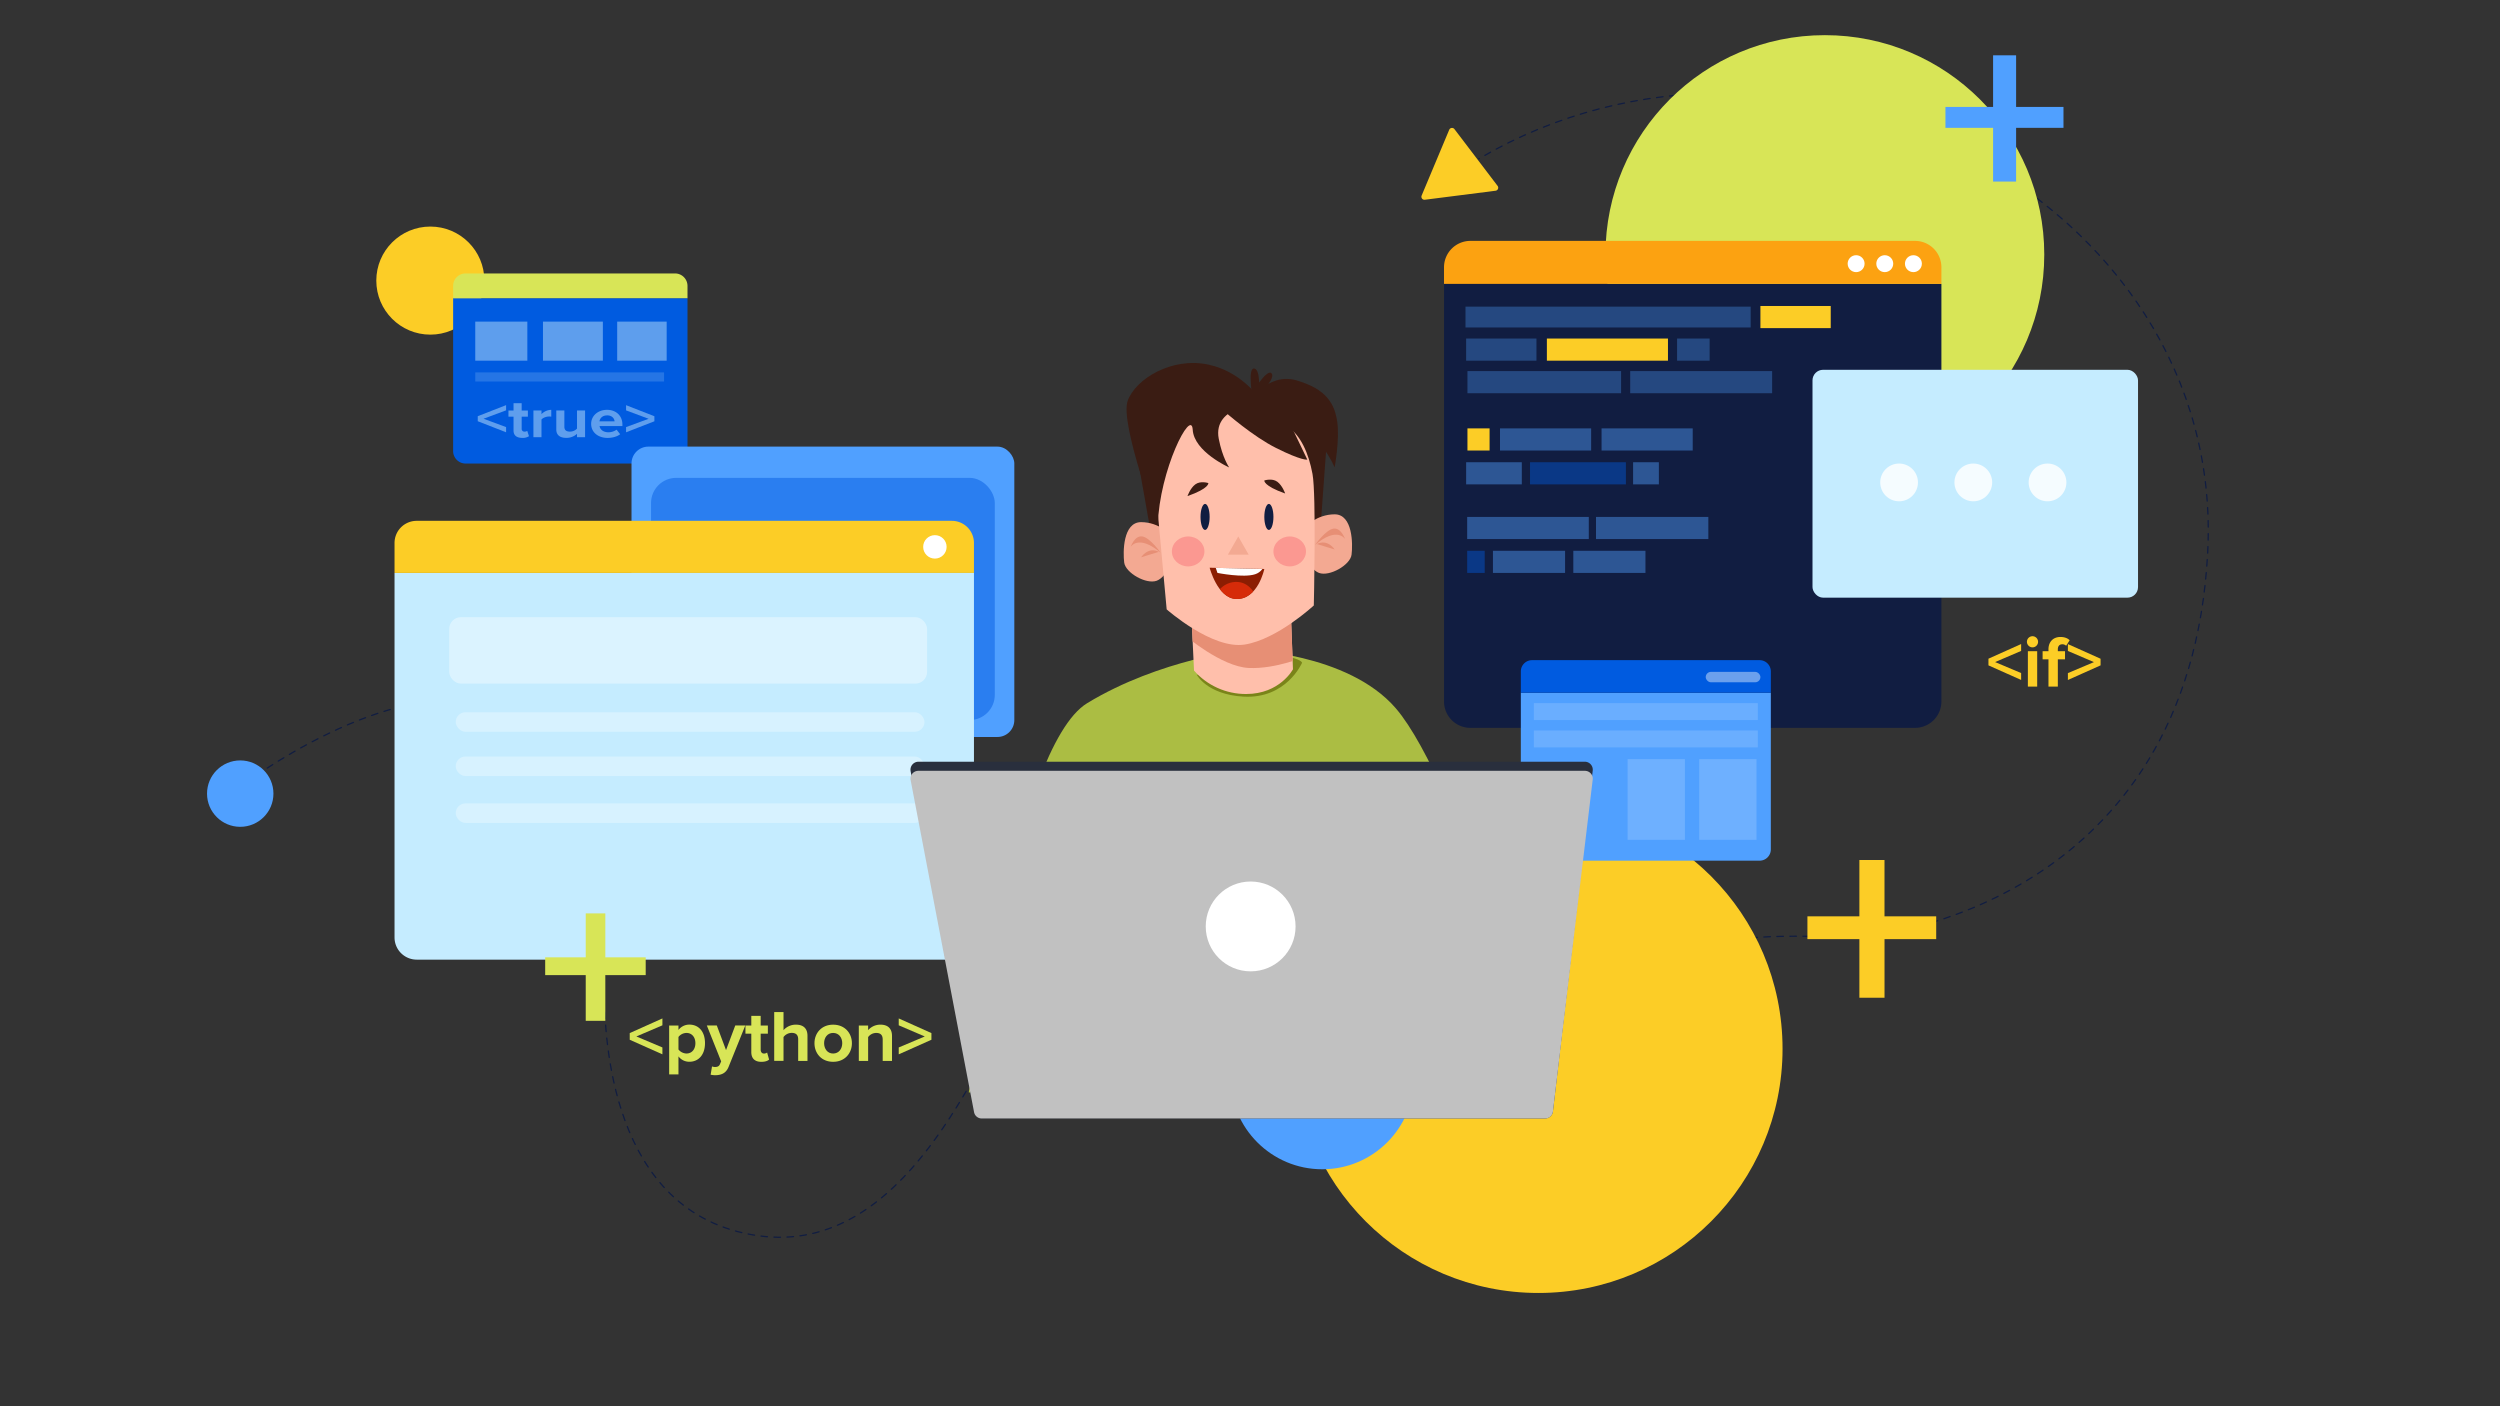 <?xml version="1.0" encoding="UTF-8"?> <svg xmlns="http://www.w3.org/2000/svg" xmlns:xlink="http://www.w3.org/1999/xlink" id="Layer_1" data-name="Layer 1" viewBox="0 0 1920 1080"><rect x="0" y="0" width="1920" height="1080" fill="#333333" stroke="none"/> <defs> <style>.cls-1,.cls-2,.cls-3{fill:none;}.cls-2,.cls-3{stroke:#111d41;stroke-linecap:round;stroke-linejoin:round;}.cls-3{stroke-dasharray:5 5;}.cls-4{fill:#fccd26;}.cls-34,.cls-35,.cls-5{fill:#50a0ff;}.cls-6{fill:#d8e557;}.cls-7{fill:#abbd43;}.cls-8{fill:#7a8419;}.cls-9{fill:#3a1c13;}.cls-10{clip-path:url(#clip-path);}.cls-11{fill:#ffbfab;}.cls-12{fill:#e78f75;}.cls-13{fill:#f3a992;}.cls-14{fill:#fb9891;}.cls-15{clip-path:url(#clip-path-2);}.cls-16{fill:#8c1d02;}.cls-17,.cls-25,.cls-30,.cls-31,.cls-32,.cls-33{fill:#fff;}.cls-18{fill:#d62b09;}.cls-19{fill:#111d41;}.cls-20{fill:#fca211;}.cls-21,.cls-22,.cls-36{fill:#005be0;}.cls-22{opacity:0.48;}.cls-23{fill:#c5ecff;}.cls-24{opacity:0.38;}.cls-25{opacity:0.31;}.cls-26{fill:#292f3d;}.cls-27{fill:#c1c1c1;}.cls-28,.cls-29,.cls-38{fill:#dcf6ff;}.cls-28,.cls-37{opacity:0.43;}.cls-29,.cls-33{opacity:0.17;}.cls-30{opacity:0.82;}.cls-31{opacity:0.42;}.cls-32{opacity:0.15;}.cls-34{opacity:0.33;}.cls-35,.cls-36{opacity:0.44;}</style> <clipPath id="clip-path"> <path class="cls-1" d="M915,472l2,43a53,53,0,0,0,40,18c26,0,36-19,36-19l-2-54Z"></path> </clipPath> <clipPath id="clip-path-2"> <path class="cls-1" d="M929,436l42,1s-5,24-22,23C935,459.18,929,436,929,436Z"></path> </clipPath> </defs> <path class="cls-2" d="M183,606a9.42,9.42,0,0,1,1.81-1.7"></path> <path class="cls-3" d="M188.77,601.23C216.86,580.28,340.54,500.86,403,558c77.22,70.65,60,180,61,207s2.57,167.37,118,184c114.5,16.5,169.43-137.87,196-173,43.5-57.5,193.5-186.5,331.5-117.5s145,191,144,238S1230.05,939,1242,905c19.5-55.5-107.16-199.4,176-185,29.5,1.5,263.5-29.5,277.5-295.5,14.39-273.44-321-443-559.7-302.57"></path> <path class="cls-2" d="M1133.64,123.21l-2.14,1.29"></path> <circle class="cls-4" cx="330.5" cy="215.5" r="41.5"></circle> <circle class="cls-4" cx="1181.5" cy="805.5" r="187.5"></circle> <circle class="cls-5" cx="1015.5" cy="827.5" r="70.5"></circle> <circle class="cls-6" cx="1401.5" cy="195.5" r="168.5"></circle> <path class="cls-7" d="M956,499s-65,7-121,41-91,299-91,299h448s-71.47-238.6-120-295C1035,501,956,499,956,499Z"></path> <path class="cls-8" d="M955.86,512.69S974.44,501.88,987,504s13,5,13,5-12,28-45.19,26C926.59,533.3,919,518,919,518s35.81,10.63,54.65,6.38S955.86,512.69,955.86,512.69Z"></path> <polygon class="cls-9" points="885.74 419.91 872.25 343.73 921.47 301.2 990.78 313.27 1018.95 339.39 1014.08 406.21 961.56 411.4 885.74 419.91"></polygon> <g class="cls-10"> <path class="cls-11" d="M915,472l2,43a53,53,0,0,0,40,18c26,0,36-19,36-19l-2-54Z"></path> <path class="cls-12" d="M910,488s28,24,49,25,44-9,44-9V455l-91,6Z"></path> </g> <path class="cls-13" d="M899.38,411s-9-10-23-10-14,23-13,31,17,17,25,14,14-19,14-19Z"></path> <path class="cls-12" d="M891.36,424.49s-8-11.49-14-12.49-9,8-9,8S874.33,410,891.36,424.49Z"></path> <path class="cls-12" d="M890,423.81,876.38,428S881.61,419.62,890,423.81Z"></path> <path class="cls-13" d="M1002,405s9-10,23-10,14,23,13,31-17,17-25,14-14-19-14-19Z"></path> <path class="cls-12" d="M1010,418.49s8-11.49,14-12.49,9,8,9,8S1027,404,1010,418.49Z"></path> <path class="cls-12" d="M1011.38,417.81,1025,422S1019.77,413.62,1011.38,417.81Z"></path> <path class="cls-11" d="M949,316s-27,2-43,14-19,40-19,40l9,98s35,31,60,27,53-30,53-30,2-85-1-101-9-30-20-37S949,316,949,316Z"></path> <ellipse class="cls-14" cx="912.5" cy="423.5" rx="12.5" ry="11.5"></ellipse> <ellipse class="cls-14" cx="990.5" cy="423.5" rx="12.5" ry="11.5"></ellipse> <polygon class="cls-13" points="943 426 951 412 959 426 943 426"></polygon> <g class="cls-15"> <path class="cls-16" d="M929,436l42,1s-5,24-22,23C935,459.18,929,436,929,436Z"></path> <path class="cls-17" d="M932,431l3,9s20,4,29,1,8-14,8-14Z"></path> <path class="cls-18" d="M935,455a17,17,0,0,1,16-8c11,1,15,14,15,14l-11,6-14-1Z"></path> </g> <ellipse class="cls-19" cx="925.5" cy="397" rx="3.5" ry="10"></ellipse> <ellipse class="cls-19" cx="974.5" cy="397" rx="3.5" ry="10"></ellipse> <path class="cls-9" d="M912,381s2-6,6-9,10-1,10-1S929,375,912,381Z"></path> <path class="cls-9" d="M987,379s-2-6-6-9-10-1-10-1S970,373,987,379Z"></path> <path class="cls-9" d="M962,306s-4-23,1-23,4,16,4,16l-4,9Z"></path> <path class="cls-9" d="M960.57,303.29s12-20,15.78-16.77-7.42,14.73-7.42,14.73l-8.9,4.2Z"></path> <path class="cls-9" d="M889.17,403.51S860,325,866,308s34-34,62-28,41.85,29.55,41.85,29.55S931,311,936,337c2.81,14.6,8,22,8,22s-27-12-28-29S890.34,361,889.17,403.51Z"></path> <path class="cls-9" d="M958.62,310S973,285.39,996,292.19s29,18.12,31,31.71-2,35.1-2,35.1-12-29.44-37-36.24S958.62,310,958.62,310Z"></path> <path class="cls-9" d="M937,313l.94.84c4.51,4,24.47,21.35,42,30.16,19.89,10,24.08,9,24.08,9l-11.52-24S968.41,306,937,313Z"></path> <path class="cls-19" d="M1109,538.72A20.28,20.28,0,0,0,1129.28,559h341.44A20.28,20.28,0,0,0,1491,538.72V218H1109Z"></path> <path class="cls-20" d="M1470.72,185H1129.28A20.28,20.28,0,0,0,1109,205.28V218h382V205.28A20.28,20.28,0,0,0,1470.72,185Z"></path> <path class="cls-21" d="M348,346.4a9.6,9.6,0,0,0,9.6,9.6H518.4a9.6,9.6,0,0,0,9.6-9.6V229H348Z"></path> <path class="cls-6" d="M518.4,210H357.6a9.6,9.6,0,0,0-9.6,9.6V229H528v-9.4A9.6,9.6,0,0,0,518.4,210Z"></path> <path class="cls-5" d="M1168,652.36a8.64,8.64,0,0,0,8.64,8.64h174.72a8.64,8.64,0,0,0,8.64-8.64V532H1168Z"></path> <path class="cls-21" d="M1351.36,507H1176.64a8.64,8.64,0,0,0-8.64,8.64V532h192V515.64A8.64,8.64,0,0,0,1351.36,507Z"></path> <rect class="cls-5" x="485" y="343" width="294" height="223" rx="12.96"></rect> <rect class="cls-22" x="500" y="367" width="264" height="186" rx="19.31"></rect> <path class="cls-23" d="M303,720a17.05,17.05,0,0,0,17.05,17H731a17.05,17.05,0,0,0,17-17V440H303Z"></path> <path class="cls-4" d="M731,400H320.05A17,17,0,0,0,303,417.05V440H748V417.05A17,17,0,0,0,731,400Z"></path> <g class="cls-24"> <rect class="cls-17" x="345" y="474" width="367" height="51" rx="8.99"></rect> </g> <rect class="cls-25" x="350" y="547" width="360" height="15" rx="7.5"></rect> <rect class="cls-25" x="350" y="581" width="360" height="15" rx="7.5"></rect> <rect class="cls-25" x="350" y="617" width="360" height="15" rx="7.5"></rect> <rect class="cls-23" x="1392" y="284" width="250" height="175" rx="8.12"></rect> <path class="cls-26" d="M1186.65,859H754a6.08,6.08,0,0,1-5.93-5L699.37,592.35a6.15,6.15,0,0,1,5.92-7.35H1217.2a6.13,6.13,0,0,1,6,6.93l-30.55,261.62A6.1,6.1,0,0,1,1186.65,859Z"></path> <path class="cls-27" d="M1186.65,859H754a6,6,0,0,1-5.93-4.9L699.37,599.16a6,6,0,0,1,5.92-7.16H1217.2a6,6,0,0,1,6,6.75l-30.55,254.94A6,6,0,0,1,1186.65,859Z"></path> <circle class="cls-17" cx="960.5" cy="711.5" r="34.5"></circle> <circle class="cls-17" cx="718" cy="420" r="9"></circle> <rect class="cls-28" x="365" y="247" width="40" height="30"></rect> <rect class="cls-28" x="417" y="247" width="46" height="30"></rect> <rect class="cls-28" x="474" y="247" width="38" height="30"></rect> <rect class="cls-29" x="365" y="286" width="145" height="7"></rect> <path class="cls-4" d="M1447.31,721.24v45H1428v-45H1388.1V703.73H1428V660.48h19.3v43.25H1487v17.51Z"></path> <path class="cls-5" d="M1548.37,98.18v41.26h-17.68V98.18H1494.1V82.12h36.59V42.48h17.68V82.12h36.38V98.18Z"></path> <path class="cls-6" d="M464.89,748.89V784H449.84V748.89H418.7V735.23h31.14V701.49h15.05v33.74h31v13.66Z"></path> <circle class="cls-5" cx="184.5" cy="609.5" r="25.5"></circle> <path class="cls-4" d="M1094.25,153.41l54.33-6.92a2.34,2.34,0,0,0,1.57-3.74L1117,99.15a2.34,2.34,0,0,0-4,.51l-21.18,50.52A2.34,2.34,0,0,0,1094.25,153.41Z"></path> <circle class="cls-17" cx="1425.5" cy="202.5" r="6.5"></circle> <circle class="cls-17" cx="1447.5" cy="202.5" r="6.5"></circle> <circle class="cls-17" cx="1469.5" cy="202.5" r="6.5"></circle> <circle class="cls-30" cx="1458.5" cy="370.5" r="14.5"></circle> <circle class="cls-30" cx="1515.5" cy="370.5" r="14.5"></circle> <circle class="cls-30" cx="1572.5" cy="370.5" r="14.5"></circle> <rect class="cls-31" x="1310" y="516" width="42" height="8" rx="4"></rect> <rect class="cls-32" x="1178" y="540" width="172" height="13"></rect> <rect class="cls-32" x="1178" y="561" width="172" height="13"></rect> <rect class="cls-33" x="1305" y="583" width="44" height="62"></rect> <rect class="cls-33" x="1250" y="583" width="44" height="62"></rect> <rect class="cls-34" x="1125.5" y="235.5" width="219" height="16"></rect> <rect class="cls-4" x="1352" y="235" width="54" height="17"></rect> <rect class="cls-34" x="1126" y="260" width="54" height="17"></rect> <rect class="cls-4" x="1188" y="260" width="93" height="17"></rect> <rect class="cls-34" x="1127" y="285" width="118" height="17"></rect> <rect class="cls-34" x="1252" y="285" width="109" height="17"></rect> <rect class="cls-4" x="1127" y="329" width="17" height="17"></rect> <rect class="cls-35" x="1152" y="329" width="70" height="17"></rect> <rect class="cls-35" x="1230" y="329" width="70" height="17"></rect> <rect class="cls-34" x="1288" y="260" width="25" height="17"></rect> <rect class="cls-35" x="1126" y="355" width="42.74" height="17"></rect> <rect class="cls-36" x="1175.07" y="355" width="73.61" height="17"></rect> <rect class="cls-35" x="1126.79" y="397" width="93.4" height="17"></rect> <rect class="cls-35" x="1225.73" y="397" width="86.27" height="17"></rect> <rect class="cls-36" x="1126.79" y="423" width="13.46" height="17"></rect> <rect class="cls-35" x="1146.58" y="423" width="55.4" height="17"></rect> <rect class="cls-35" x="1208.31" y="423" width="55.4" height="17"></rect> <rect class="cls-35" x="1254.22" y="355" width="19.79" height="17"></rect> <path class="cls-6" d="M483.63,798.53v-5.12l25.1-11.26v5.29l-20,8.56,20,8.44v5.29Z"></path> <path class="cls-6" d="M521.06,811.3v13.85h-7.15V787.61h7.15V791a10.49,10.49,0,0,1,8.38-4.1c7,0,12,5.17,12,14.23s-5.06,14.3-12,14.3A10.36,10.36,0,0,1,521.06,811.3Zm13-10.13c0-4.67-2.76-7.88-6.87-7.88a8,8,0,0,0-6.13,3.1V806a8.17,8.17,0,0,0,6.13,3.1C531.3,809.11,534.06,805.9,534.06,801.17Z"></path> <path class="cls-6" d="M546.83,819a6.22,6.22,0,0,0,2.25.45c1.86,0,3.1-.5,3.77-2l1-2.31-11-27.57h7.65l7.09,18.91,7.09-18.91h7.71l-12.77,31.63c-2,5.12-5.63,6.47-10.3,6.58a20,20,0,0,1-3.55-.39Z"></path> <path class="cls-6" d="M577,808V793.86h-4.5v-6.25H577v-7.43h7.2v7.43h5.52v6.25H584.2v12.27c0,1.68.9,3,2.48,3a3.9,3.9,0,0,0,2.47-.79l1.52,5.4c-1.07,1-3,1.75-6,1.75C579.7,815.47,577,812.88,577,808Z"></path> <path class="cls-6" d="M613,814.79V798.25c0-3.77-2-5-5.07-5a7.92,7.92,0,0,0-6.19,3.21v18.29h-7.15V777.26h7.15v13.9a12.56,12.56,0,0,1,9.57-4.22c6,0,8.83,3.26,8.83,8.55v19.3Z"></path> <path class="cls-6" d="M625.51,801.17c0-7.71,5.4-14.23,14.35-14.23s14.41,6.52,14.41,14.23-5.4,14.3-14.41,14.3S625.51,808.94,625.51,801.17Zm21.33,0c0-4.22-2.53-7.88-7-7.88s-6.92,3.66-6.92,7.88,2.48,7.94,6.92,7.94S646.84,805.45,646.84,801.17Z"></path> <path class="cls-6" d="M677.91,814.79V798.36c0-3.77-2-5.07-5-5.07a7.74,7.74,0,0,0-6.19,3.21v18.29h-7.15V787.61h7.15v3.55a12.4,12.4,0,0,1,9.51-4.22c6,0,8.83,3.37,8.83,8.66v19.19Z"></path> <path class="cls-6" d="M690.23,809.73v-5.29l20-8.44-20-8.56v-5.29l25.1,11.26v5.12Z"></path> <path class="cls-4" d="M1527.13,511v-5.12l25.1-11.26v5.29l-20,8.56,20,8.44v5.29Z"></path> <path class="cls-4" d="M1556.68,492.91a4.28,4.28,0,1,1,4.28,4.27A4.31,4.31,0,0,1,1556.68,492.91Zm.73,34.38V500.11h7.15v27.18Z"></path> <path class="cls-4" d="M1573.22,527.29V506.36h-4.5v-6.25h4.5v-1.46c0-5.8,3.72-9.46,9.18-9.46,2.58,0,5.34.68,7.09,2.54l-2.7,4.22a4,4,0,0,0-3-1.13c-2,0-3.37,1.3-3.37,3.83v1.46h5.51v6.25h-5.51v20.93Z"></path> <path class="cls-4" d="M1588.14,522.23v-5.29l20-8.44-20-8.56v-5.29l25.1,11.26V511Z"></path> <g class="cls-37"> <path class="cls-38" d="M366.91,323.5v-3.86l21.77-8.5v4l-17.33,6.46L388.68,328v4Z"></path> <path class="cls-38" d="M394.39,330.68V320h-3.9v-4.72h3.9v-5.6h6.25v5.6h4.78V320h-4.78v9.25a2.07,2.07,0,0,0,2.14,2.25,3.71,3.71,0,0,0,2.15-.59l1.32,4.08a8.47,8.47,0,0,1-5.17,1.31C396.73,336.28,394.39,334.33,394.39,330.68Z"></path> <path class="cls-38" d="M409.67,335.77V315.26h6.19v2.8a10.73,10.73,0,0,1,7.52-3.31V320a9,9,0,0,0-1.71-.13c-2.05,0-4.78,1-5.81,2.34v13.54Z"></path> <path class="cls-38" d="M443.14,335.77v-2.59a11.82,11.82,0,0,1-8.29,3.1c-5.18,0-7.62-2.46-7.62-6.45V315.26h6.2V327.7c0,2.85,1.71,3.78,4.34,3.78a7.29,7.29,0,0,0,5.37-2.33V315.26h6.2v20.51Z"></path> <path class="cls-38" d="M454,325.5c0-5.95,5-10.75,12.2-10.75,7,0,11.81,4.59,11.81,11.3v1.19H460.47c.39,2.59,2.78,4.75,6.78,4.75a10.9,10.9,0,0,0,6.29-2l2.74,3.49c-2.34,1.87-6,2.84-9.71,2.84C459.39,336.28,454,332.08,454,325.5Zm12.2-6.46c-3.86,0-5.52,2.51-5.81,4.54H472C471.84,321.63,470.28,319,466.18,319Z"></path> <path class="cls-38" d="M480.82,332v-4l17.32-6.37-17.32-6.46v-4l21.76,8.5v3.86Z"></path> </g> </svg> 